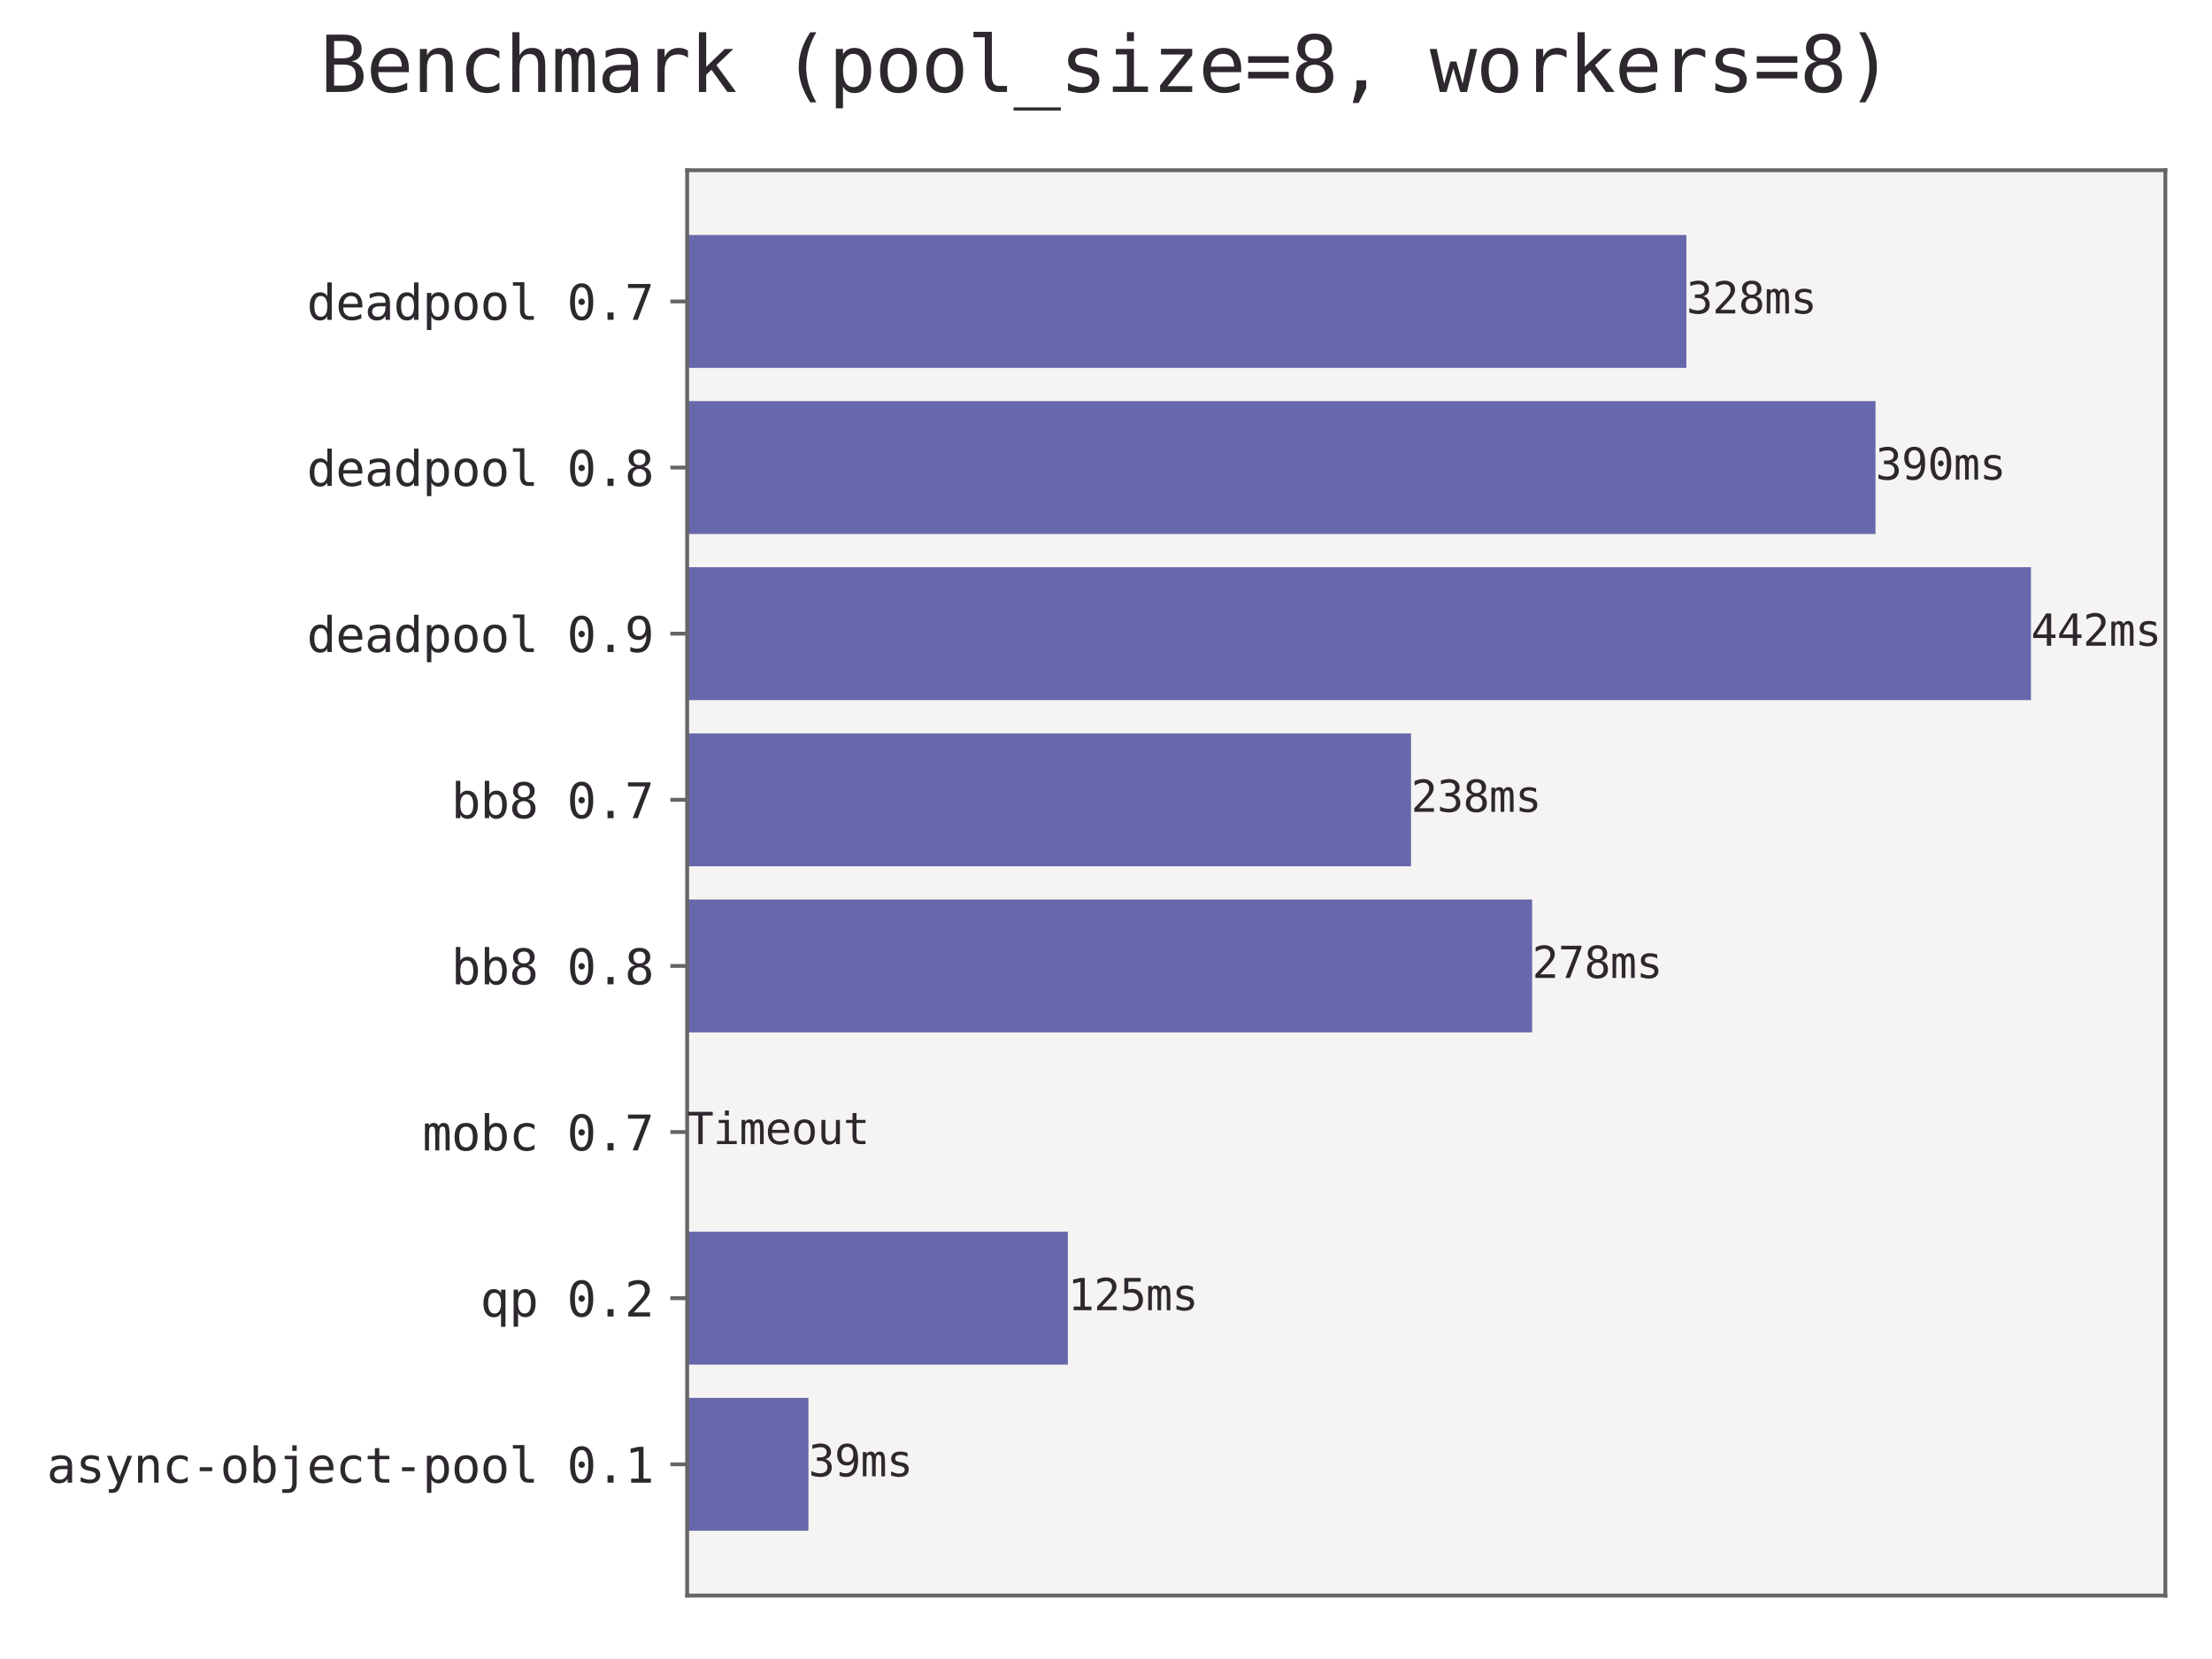 <?xml version="1.0" encoding="utf-8" standalone="no"?>
<!DOCTYPE svg PUBLIC "-//W3C//DTD SVG 1.1//EN"
  "http://www.w3.org/Graphics/SVG/1.1/DTD/svg11.dtd">
<svg xmlns:xlink="http://www.w3.org/1999/xlink" width="460.8pt" height="345.6pt" viewBox="0 0 460.8 345.6" xmlns="http://www.w3.org/2000/svg" version="1.1">
 <defs>
  <style type="text/css">*{stroke-linejoin: round; stroke-linecap: butt}</style>
 </defs>
 <g id="figure_1">
  <g id="patch_1">
   <path d="M 0 345.6 
L 460.8 345.6 
L 460.8 0 
L 0 0 
z
" style="fill: #ffffff"/>
  </g>
  <g id="axes_1">
   <g id="patch_2">
    <path d="M 143.147 332.38 
L 451.08 332.38 
L 451.08 35.455 
L 143.147 35.455 
z
" style="fill: #f5f4f3"/>
   </g>
   <g id="patch_3">
    <path d="M 143.147 318.883 
L 168.416 318.883 
L 168.416 291.198 
L 143.147 291.198 
z
" clip-path="url(#p8f963ab13e)" style="fill: #6768ab"/>
   </g>
   <g id="patch_4">
    <path d="M 143.147 284.277 
L 222.451 284.277 
L 222.451 256.591 
L 143.147 256.591 
z
" clip-path="url(#p8f963ab13e)" style="fill: #6768ab"/>
   </g>
   <g id="patch_5">
    <path d="M 143.147 249.67 
L 143.147 249.67 
L 143.147 221.985 
L 143.147 221.985 
z
" clip-path="url(#p8f963ab13e)" style="fill: #6768ab"/>
   </g>
   <g id="patch_6">
    <path d="M 143.147 215.063 
L 319.173 215.063 
L 319.173 187.378 
L 143.147 187.378 
z
" clip-path="url(#p8f963ab13e)" style="fill: #6768ab"/>
   </g>
   <g id="patch_7">
    <path d="M 143.147 180.457 
L 293.942 180.457 
L 293.942 152.772 
L 143.147 152.772 
z
" clip-path="url(#p8f963ab13e)" style="fill: #6768ab"/>
   </g>
   <g id="patch_8">
    <path d="M 143.147 145.85 
L 423.086 145.85 
L 423.086 118.165 
L 143.147 118.165 
z
" clip-path="url(#p8f963ab13e)" style="fill: #6768ab"/>
   </g>
   <g id="patch_9">
    <path d="M 143.147 111.244 
L 390.699 111.244 
L 390.699 83.558 
L 143.147 83.558 
z
" clip-path="url(#p8f963ab13e)" style="fill: #6768ab"/>
   </g>
   <g id="patch_10">
    <path d="M 143.147 76.637 
L 351.304 76.637 
L 351.304 48.952 
L 143.147 48.952 
z
" clip-path="url(#p8f963ab13e)" style="fill: #6768ab"/>
   </g>
   <g id="matplotlib.axis_1">
    <g id="ytick_1">
     <g id="line2d_1">
      <defs>
       <path id="m1b8d78be5f" d="M 0 0 
L -3.5 0 
" style="stroke: #676466; stroke-width: 0.8"/>
      </defs>
      <g>
       <use xlink:href="#m1b8d78be5f" x="143.147" y="305.041" style="fill: #676466; stroke: #676466; stroke-width: 0.8"/>
      </g>
     </g>
     <g id="text_1">
      <!-- async-object-pool 0.1 -->
      <g style="fill: #2d282e" transform="translate(9.72 308.867)scale(0.1 -0.1)">
       <defs>
        <path id="DejaVuSansMono-61" d="M 2194 1759 
L 2003 1759 
Q 1500 1759 1245 1582 
Q 991 1406 991 1056 
Q 991 741 1181 566 
Q 1372 391 1709 391 
Q 2184 391 2456 720 
Q 2728 1050 2731 1631 
L 2731 1759 
L 2194 1759 
z
M 3309 1997 
L 3309 0 
L 2731 0 
L 2731 519 
Q 2547 206 2267 57 
Q 1988 -91 1588 -91 
Q 1053 -91 734 211 
Q 416 513 416 1019 
Q 416 1603 808 1906 
Q 1200 2209 1959 2209 
L 2731 2209 
L 2731 2300 
Q 2728 2719 2518 2908 
Q 2309 3097 1850 3097 
Q 1556 3097 1256 3012 
Q 956 2928 672 2766 
L 672 3341 
Q 991 3463 1283 3523 
Q 1575 3584 1850 3584 
Q 2284 3584 2592 3456 
Q 2900 3328 3091 3072 
Q 3209 2916 3259 2686 
Q 3309 2456 3309 1997 
z
" transform="scale(0.016)"/>
        <path id="DejaVuSansMono-73" d="M 3041 3378 
L 3041 2816 
Q 2794 2959 2544 3031 
Q 2294 3103 2034 3103 
Q 1644 3103 1451 2976 
Q 1259 2850 1259 2591 
Q 1259 2356 1403 2240 
Q 1547 2125 2119 2016 
L 2350 1972 
Q 2778 1891 2998 1647 
Q 3219 1403 3219 1013 
Q 3219 494 2850 201 
Q 2481 -91 1825 -91 
Q 1566 -91 1281 -36 
Q 997 19 666 128 
L 666 722 
Q 988 556 1281 473 
Q 1575 391 1838 391 
Q 2219 391 2428 545 
Q 2638 700 2638 978 
Q 2638 1378 1872 1531 
L 1847 1538 
L 1631 1581 
Q 1134 1678 906 1908 
Q 678 2138 678 2534 
Q 678 3038 1018 3311 
Q 1359 3584 1991 3584 
Q 2272 3584 2531 3532 
Q 2791 3481 3041 3378 
z
" transform="scale(0.016)"/>
        <path id="DejaVuSansMono-79" d="M 2681 1125 
Q 2538 759 2316 163 
Q 2006 -663 1900 -844 
Q 1756 -1088 1540 -1209 
Q 1325 -1331 1038 -1331 
L 575 -1331 
L 575 -850 
L 916 -850 
Q 1169 -850 1312 -703 
Q 1456 -556 1678 56 
L 325 3500 
L 934 3500 
L 1972 763 
L 2994 3500 
L 3603 3500 
L 2681 1125 
z
" transform="scale(0.016)"/>
        <path id="DejaVuSansMono-6e" d="M 3284 2169 
L 3284 0 
L 2706 0 
L 2706 2169 
Q 2706 2641 2540 2862 
Q 2375 3084 2022 3084 
Q 1619 3084 1401 2798 
Q 1184 2513 1184 1978 
L 1184 0 
L 609 0 
L 609 3500 
L 1184 3500 
L 1184 2975 
Q 1338 3275 1600 3429 
Q 1863 3584 2222 3584 
Q 2756 3584 3020 3232 
Q 3284 2881 3284 2169 
z
" transform="scale(0.016)"/>
        <path id="DejaVuSansMono-63" d="M 3316 178 
Q 3084 44 2839 -23 
Q 2594 -91 2338 -91 
Q 1525 -91 1067 396 
Q 609 884 609 1747 
Q 609 2609 1067 3096 
Q 1525 3584 2338 3584 
Q 2591 3584 2831 3518 
Q 3072 3453 3316 3316 
L 3316 2713 
Q 3088 2916 2858 3006 
Q 2628 3097 2338 3097 
Q 1797 3097 1506 2747 
Q 1216 2397 1216 1747 
Q 1216 1100 1508 748 
Q 1800 397 2338 397 
Q 2638 397 2875 489 
Q 3113 581 3316 775 
L 3316 178 
z
" transform="scale(0.016)"/>
        <path id="DejaVuSansMono-2d" d="M 1113 2009 
L 2741 2009 
L 2741 1497 
L 1113 1497 
L 1113 2009 
z
" transform="scale(0.016)"/>
        <path id="DejaVuSansMono-6f" d="M 1925 3097 
Q 1488 3097 1263 2756 
Q 1038 2416 1038 1747 
Q 1038 1081 1263 739 
Q 1488 397 1925 397 
Q 2366 397 2591 739 
Q 2816 1081 2816 1747 
Q 2816 2416 2591 2756 
Q 2366 3097 1925 3097 
z
M 1925 3584 
Q 2653 3584 3039 3112 
Q 3425 2641 3425 1747 
Q 3425 850 3040 379 
Q 2656 -91 1925 -91 
Q 1197 -91 812 379 
Q 428 850 428 1747 
Q 428 2641 812 3112 
Q 1197 3584 1925 3584 
z
" transform="scale(0.016)"/>
        <path id="DejaVuSansMono-62" d="M 2869 1747 
Q 2869 2416 2656 2756 
Q 2444 3097 2028 3097 
Q 1609 3097 1393 2755 
Q 1178 2413 1178 1747 
Q 1178 1084 1393 740 
Q 1609 397 2028 397 
Q 2444 397 2656 737 
Q 2869 1078 2869 1747 
z
M 1178 3053 
Q 1316 3309 1558 3446 
Q 1800 3584 2119 3584 
Q 2750 3584 3112 3098 
Q 3475 2613 3475 1759 
Q 3475 894 3111 401 
Q 2747 -91 2113 -91 
Q 1800 -91 1561 45 
Q 1322 181 1178 441 
L 1178 0 
L 603 0 
L 603 4863 
L 1178 4863 
L 1178 3053 
z
" transform="scale(0.016)"/>
        <path id="DejaVuSansMono-6a" d="M 1875 -63 
L 1875 3053 
L 884 3053 
L 884 3500 
L 2450 3500 
L 2450 -63 
Q 2450 -672 2170 -1001 
Q 1891 -1331 1375 -1331 
L 581 -1331 
L 581 -844 
L 1313 -844 
Q 1594 -844 1734 -648 
Q 1875 -453 1875 -63 
z
M 1875 4863 
L 2450 4863 
L 2450 4134 
L 1875 4134 
L 1875 4863 
z
" transform="scale(0.016)"/>
        <path id="DejaVuSansMono-65" d="M 3475 1894 
L 3475 1613 
L 984 1613 
L 984 1594 
Q 984 1022 1282 709 
Q 1581 397 2125 397 
Q 2400 397 2700 484 
Q 3000 572 3341 750 
L 3341 178 
Q 3013 44 2708 -23 
Q 2403 -91 2119 -91 
Q 1303 -91 843 398 
Q 384 888 384 1747 
Q 384 2584 834 3084 
Q 1284 3584 2034 3584 
Q 2703 3584 3089 3131 
Q 3475 2678 3475 1894 
z
M 2900 2063 
Q 2888 2569 2661 2833 
Q 2434 3097 2009 3097 
Q 1594 3097 1325 2822 
Q 1056 2547 1006 2059 
L 2900 2063 
z
" transform="scale(0.016)"/>
        <path id="DejaVuSansMono-74" d="M 1919 4494 
L 1919 3500 
L 3225 3500 
L 3225 3053 
L 1919 3053 
L 1919 1153 
Q 1919 766 2066 612 
Q 2213 459 2578 459 
L 3225 459 
L 3225 0 
L 2522 0 
Q 1875 0 1609 259 
Q 1344 519 1344 1153 
L 1344 3053 
L 409 3053 
L 409 3500 
L 1344 3500 
L 1344 4494 
L 1919 4494 
z
" transform="scale(0.016)"/>
        <path id="DejaVuSansMono-70" d="M 1172 441 
L 1172 -1331 
L 594 -1331 
L 594 3500 
L 1172 3500 
L 1172 3053 
Q 1316 3313 1555 3448 
Q 1794 3584 2106 3584 
Q 2741 3584 3102 3093 
Q 3463 2603 3463 1734 
Q 3463 881 3100 395 
Q 2738 -91 2106 -91 
Q 1788 -91 1548 45 
Q 1309 181 1172 441 
z
M 2859 1747 
Q 2859 2416 2648 2756 
Q 2438 3097 2022 3097 
Q 1603 3097 1387 2755 
Q 1172 2413 1172 1747 
Q 1172 1084 1387 740 
Q 1603 397 2022 397 
Q 2438 397 2648 737 
Q 2859 1078 2859 1747 
z
" transform="scale(0.016)"/>
        <path id="DejaVuSansMono-6c" d="M 1997 1269 
Q 1997 881 2139 684 
Q 2281 488 2559 488 
L 3231 488 
L 3231 0 
L 2503 0 
Q 1988 0 1705 331 
Q 1422 663 1422 1269 
L 1422 4447 
L 500 4447 
L 500 4897 
L 1997 4897 
L 1997 1269 
z
" transform="scale(0.016)"/>
        <path id="DejaVuSansMono-20" transform="scale(0.016)"/>
        <path id="DejaVuSansMono-30" d="M 1509 2344 
Q 1509 2516 1629 2641 
Q 1750 2766 1919 2766 
Q 2094 2766 2219 2641 
Q 2344 2516 2344 2344 
Q 2344 2169 2220 2047 
Q 2097 1925 1919 1925 
Q 1744 1925 1626 2044 
Q 1509 2163 1509 2344 
z
M 1925 4250 
Q 1484 4250 1267 3775 
Q 1050 3300 1050 2328 
Q 1050 1359 1267 884 
Q 1484 409 1925 409 
Q 2369 409 2586 884 
Q 2803 1359 2803 2328 
Q 2803 3300 2586 3775 
Q 2369 4250 1925 4250 
z
M 1925 4750 
Q 2672 4750 3055 4137 
Q 3438 3525 3438 2328 
Q 3438 1134 3055 521 
Q 2672 -91 1925 -91 
Q 1178 -91 797 521 
Q 416 1134 416 2328 
Q 416 3525 797 4137 
Q 1178 4750 1925 4750 
z
" transform="scale(0.016)"/>
        <path id="DejaVuSansMono-2e" d="M 1528 953 
L 2316 953 
L 2316 0 
L 1528 0 
L 1528 953 
z
" transform="scale(0.016)"/>
        <path id="DejaVuSansMono-31" d="M 844 531 
L 1825 531 
L 1825 4097 
L 769 3859 
L 769 4434 
L 1819 4666 
L 2450 4666 
L 2450 531 
L 3419 531 
L 3419 0 
L 844 0 
L 844 531 
z
" transform="scale(0.016)"/>
       </defs>
       <use xlink:href="#DejaVuSansMono-61"/>
       <use xlink:href="#DejaVuSansMono-73" x="60.205"/>
       <use xlink:href="#DejaVuSansMono-79" x="120.41"/>
       <use xlink:href="#DejaVuSansMono-6e" x="180.615"/>
       <use xlink:href="#DejaVuSansMono-63" x="240.82"/>
       <use xlink:href="#DejaVuSansMono-2d" x="301.025"/>
       <use xlink:href="#DejaVuSansMono-6f" x="361.23"/>
       <use xlink:href="#DejaVuSansMono-62" x="421.436"/>
       <use xlink:href="#DejaVuSansMono-6a" x="481.641"/>
       <use xlink:href="#DejaVuSansMono-65" x="541.846"/>
       <use xlink:href="#DejaVuSansMono-63" x="602.051"/>
       <use xlink:href="#DejaVuSansMono-74" x="662.256"/>
       <use xlink:href="#DejaVuSansMono-2d" x="722.461"/>
       <use xlink:href="#DejaVuSansMono-70" x="782.666"/>
       <use xlink:href="#DejaVuSansMono-6f" x="842.871"/>
       <use xlink:href="#DejaVuSansMono-6f" x="903.076"/>
       <use xlink:href="#DejaVuSansMono-6c" x="963.281"/>
       <use xlink:href="#DejaVuSansMono-20" x="1023.486"/>
       <use xlink:href="#DejaVuSansMono-30" x="1083.691"/>
       <use xlink:href="#DejaVuSansMono-2e" x="1143.896"/>
       <use xlink:href="#DejaVuSansMono-31" x="1204.102"/>
      </g>
     </g>
    </g>
    <g id="ytick_2">
     <g id="line2d_2">
      <g>
       <use xlink:href="#m1b8d78be5f" x="143.147" y="270.434" style="fill: #676466; stroke: #676466; stroke-width: 0.8"/>
      </g>
     </g>
     <g id="text_2">
      <!-- qp 0.2 -->
      <g style="fill: #2d282e" transform="translate(100.025 274.25)scale(0.1 -0.1)">
       <defs>
        <path id="DejaVuSansMono-71" d="M 1038 1734 
Q 1038 1066 1248 725 
Q 1459 384 1875 384 
Q 2291 384 2505 726 
Q 2719 1069 2719 1734 
Q 2719 2400 2505 2742 
Q 2291 3084 1875 3084 
Q 1459 3084 1248 2743 
Q 1038 2403 1038 1734 
z
M 2719 434 
Q 2578 175 2339 36 
Q 2100 -103 1784 -103 
Q 1156 -103 792 383 
Q 428 869 428 1722 
Q 428 2591 790 3081 
Q 1153 3572 1784 3572 
Q 2097 3572 2336 3436 
Q 2575 3300 2719 3041 
L 2719 3488 
L 3297 3488 
L 3297 -1344 
L 2719 -1344 
L 2719 434 
z
" transform="scale(0.016)"/>
        <path id="DejaVuSansMono-32" d="M 1166 531 
L 3309 531 
L 3309 0 
L 475 0 
L 475 531 
Q 1059 1147 1496 1619 
Q 1934 2091 2100 2284 
Q 2413 2666 2522 2902 
Q 2631 3138 2631 3384 
Q 2631 3775 2401 3997 
Q 2172 4219 1772 4219 
Q 1488 4219 1175 4116 
Q 863 4013 513 3803 
L 513 4441 
Q 834 4594 1145 4672 
Q 1456 4750 1759 4750 
Q 2444 4750 2861 4386 
Q 3278 4022 3278 3431 
Q 3278 3131 3139 2831 
Q 3000 2531 2688 2169 
Q 2513 1966 2180 1606 
Q 1847 1247 1166 531 
z
" transform="scale(0.016)"/>
       </defs>
       <use xlink:href="#DejaVuSansMono-71"/>
       <use xlink:href="#DejaVuSansMono-70" x="60.205"/>
       <use xlink:href="#DejaVuSansMono-20" x="120.41"/>
       <use xlink:href="#DejaVuSansMono-30" x="180.615"/>
       <use xlink:href="#DejaVuSansMono-2e" x="240.82"/>
       <use xlink:href="#DejaVuSansMono-32" x="301.025"/>
      </g>
     </g>
    </g>
    <g id="ytick_3">
     <g id="line2d_3">
      <g>
       <use xlink:href="#m1b8d78be5f" x="143.147" y="235.827" style="fill: #676466; stroke: #676466; stroke-width: 0.8"/>
      </g>
     </g>
     <g id="text_3">
      <!-- mobc 0.7 -->
      <g style="fill: #2d282e" transform="translate(87.984 239.653)scale(0.1 -0.1)">
       <defs>
        <path id="DejaVuSansMono-6d" d="M 2113 3144 
Q 2219 3369 2383 3476 
Q 2547 3584 2778 3584 
Q 3200 3584 3373 3257 
Q 3547 2931 3547 2028 
L 3547 0 
L 3022 0 
L 3022 2003 
Q 3022 2744 2939 2923 
Q 2856 3103 2638 3103 
Q 2388 3103 2295 2911 
Q 2203 2719 2203 2003 
L 2203 0 
L 1678 0 
L 1678 2003 
Q 1678 2753 1589 2928 
Q 1500 3103 1269 3103 
Q 1041 3103 952 2911 
Q 863 2719 863 2003 
L 863 0 
L 341 0 
L 341 3500 
L 863 3500 
L 863 3200 
Q 966 3388 1120 3486 
Q 1275 3584 1472 3584 
Q 1709 3584 1867 3475 
Q 2025 3366 2113 3144 
z
" transform="scale(0.016)"/>
        <path id="DejaVuSansMono-37" d="M 434 4666 
L 3372 4666 
L 3372 4397 
L 1703 0 
L 1044 0 
L 2669 4134 
L 434 4134 
L 434 4666 
z
" transform="scale(0.016)"/>
       </defs>
       <use xlink:href="#DejaVuSansMono-6d"/>
       <use xlink:href="#DejaVuSansMono-6f" x="60.205"/>
       <use xlink:href="#DejaVuSansMono-62" x="120.41"/>
       <use xlink:href="#DejaVuSansMono-63" x="180.615"/>
       <use xlink:href="#DejaVuSansMono-20" x="240.82"/>
       <use xlink:href="#DejaVuSansMono-30" x="301.025"/>
       <use xlink:href="#DejaVuSansMono-2e" x="361.23"/>
       <use xlink:href="#DejaVuSansMono-37" x="421.436"/>
      </g>
     </g>
    </g>
    <g id="ytick_4">
     <g id="line2d_4">
      <g>
       <use xlink:href="#m1b8d78be5f" x="143.147" y="201.221" style="fill: #676466; stroke: #676466; stroke-width: 0.8"/>
      </g>
     </g>
     <g id="text_4">
      <!-- bb8 0.8 -->
      <g style="fill: #2d282e" transform="translate(94.004 205.047)scale(0.1 -0.1)">
       <defs>
        <path id="DejaVuSansMono-38" d="M 1925 2216 
Q 1503 2216 1273 1980 
Q 1044 1744 1044 1313 
Q 1044 881 1276 642 
Q 1509 403 1925 403 
Q 2350 403 2579 639 
Q 2809 875 2809 1313 
Q 2809 1741 2576 1978 
Q 2344 2216 1925 2216 
z
M 1375 2478 
Q 972 2581 745 2862 
Q 519 3144 519 3541 
Q 519 4097 897 4423 
Q 1275 4750 1925 4750 
Q 2578 4750 2956 4423 
Q 3334 4097 3334 3541 
Q 3334 3144 3107 2862 
Q 2881 2581 2478 2478 
Q 2947 2375 3195 2062 
Q 3444 1750 3444 1253 
Q 3444 622 3041 265 
Q 2638 -91 1925 -91 
Q 1213 -91 811 264 
Q 409 619 409 1247 
Q 409 1747 657 2061 
Q 906 2375 1375 2478 
z
M 1147 3481 
Q 1147 3106 1347 2909 
Q 1547 2713 1925 2713 
Q 2306 2713 2506 2909 
Q 2706 3106 2706 3481 
Q 2706 3863 2507 4063 
Q 2309 4263 1925 4263 
Q 1547 4263 1347 4061 
Q 1147 3859 1147 3481 
z
" transform="scale(0.016)"/>
       </defs>
       <use xlink:href="#DejaVuSansMono-62"/>
       <use xlink:href="#DejaVuSansMono-62" x="60.205"/>
       <use xlink:href="#DejaVuSansMono-38" x="120.41"/>
       <use xlink:href="#DejaVuSansMono-20" x="180.615"/>
       <use xlink:href="#DejaVuSansMono-30" x="240.82"/>
       <use xlink:href="#DejaVuSansMono-2e" x="301.025"/>
       <use xlink:href="#DejaVuSansMono-38" x="361.23"/>
      </g>
     </g>
    </g>
    <g id="ytick_5">
     <g id="line2d_5">
      <g>
       <use xlink:href="#m1b8d78be5f" x="143.147" y="166.614" style="fill: #676466; stroke: #676466; stroke-width: 0.8"/>
      </g>
     </g>
     <g id="text_5">
      <!-- bb8 0.7 -->
      <g style="fill: #2d282e" transform="translate(94.004 170.44)scale(0.1 -0.1)">
       <use xlink:href="#DejaVuSansMono-62"/>
       <use xlink:href="#DejaVuSansMono-62" x="60.205"/>
       <use xlink:href="#DejaVuSansMono-38" x="120.41"/>
       <use xlink:href="#DejaVuSansMono-20" x="180.615"/>
       <use xlink:href="#DejaVuSansMono-30" x="240.82"/>
       <use xlink:href="#DejaVuSansMono-2e" x="301.025"/>
       <use xlink:href="#DejaVuSansMono-37" x="361.23"/>
      </g>
     </g>
    </g>
    <g id="ytick_6">
     <g id="line2d_6">
      <g>
       <use xlink:href="#m1b8d78be5f" x="143.147" y="132.008" style="fill: #676466; stroke: #676466; stroke-width: 0.8"/>
      </g>
     </g>
     <g id="text_6">
      <!-- deadpool 0.9 -->
      <g style="fill: #2d282e" transform="translate(63.903 135.833)scale(0.1 -0.1)">
       <defs>
        <path id="DejaVuSansMono-64" d="M 2681 3053 
L 2681 4863 
L 3256 4863 
L 3256 0 
L 2681 0 
L 2681 441 
Q 2538 181 2298 45 
Q 2059 -91 1747 -91 
Q 1113 -91 748 401 
Q 384 894 384 1759 
Q 384 2613 750 3098 
Q 1116 3584 1747 3584 
Q 2063 3584 2303 3448 
Q 2544 3313 2681 3053 
z
M 991 1747 
Q 991 1078 1203 737 
Q 1416 397 1831 397 
Q 2247 397 2464 740 
Q 2681 1084 2681 1747 
Q 2681 2413 2464 2755 
Q 2247 3097 1831 3097 
Q 1416 3097 1203 2756 
Q 991 2416 991 1747 
z
" transform="scale(0.016)"/>
        <path id="DejaVuSansMono-39" d="M 1863 2069 
Q 2266 2069 2495 2359 
Q 2725 2650 2725 3163 
Q 2725 3675 2495 3965 
Q 2266 4256 1863 4256 
Q 1444 4256 1231 3979 
Q 1019 3703 1019 3163 
Q 1019 2619 1230 2344 
Q 1441 2069 1863 2069 
z
M 738 97 
L 738 678 
Q 934 563 1156 502 
Q 1378 441 1619 441 
Q 2219 441 2526 892 
Q 2834 1344 2834 2222 
Q 2688 1909 2422 1742 
Q 2156 1575 1813 1575 
Q 1138 1575 767 1990 
Q 397 2406 397 3169 
Q 397 3922 776 4336 
Q 1156 4750 1850 4750 
Q 2663 4750 3041 4165 
Q 3419 3581 3419 2328 
Q 3419 1150 2964 529 
Q 2509 -91 1644 -91 
Q 1416 -91 1184 -42 
Q 953 6 738 97 
z
" transform="scale(0.016)"/>
       </defs>
       <use xlink:href="#DejaVuSansMono-64"/>
       <use xlink:href="#DejaVuSansMono-65" x="60.205"/>
       <use xlink:href="#DejaVuSansMono-61" x="120.41"/>
       <use xlink:href="#DejaVuSansMono-64" x="180.615"/>
       <use xlink:href="#DejaVuSansMono-70" x="240.82"/>
       <use xlink:href="#DejaVuSansMono-6f" x="301.025"/>
       <use xlink:href="#DejaVuSansMono-6f" x="361.23"/>
       <use xlink:href="#DejaVuSansMono-6c" x="421.436"/>
       <use xlink:href="#DejaVuSansMono-20" x="481.641"/>
       <use xlink:href="#DejaVuSansMono-30" x="541.846"/>
       <use xlink:href="#DejaVuSansMono-2e" x="602.051"/>
       <use xlink:href="#DejaVuSansMono-39" x="662.256"/>
      </g>
     </g>
    </g>
    <g id="ytick_7">
     <g id="line2d_7">
      <g>
       <use xlink:href="#m1b8d78be5f" x="143.147" y="97.401" style="fill: #676466; stroke: #676466; stroke-width: 0.8"/>
      </g>
     </g>
     <g id="text_7">
      <!-- deadpool 0.8 -->
      <g style="fill: #2d282e" transform="translate(63.903 101.227)scale(0.1 -0.1)">
       <use xlink:href="#DejaVuSansMono-64"/>
       <use xlink:href="#DejaVuSansMono-65" x="60.205"/>
       <use xlink:href="#DejaVuSansMono-61" x="120.41"/>
       <use xlink:href="#DejaVuSansMono-64" x="180.615"/>
       <use xlink:href="#DejaVuSansMono-70" x="240.82"/>
       <use xlink:href="#DejaVuSansMono-6f" x="301.025"/>
       <use xlink:href="#DejaVuSansMono-6f" x="361.23"/>
       <use xlink:href="#DejaVuSansMono-6c" x="421.436"/>
       <use xlink:href="#DejaVuSansMono-20" x="481.641"/>
       <use xlink:href="#DejaVuSansMono-30" x="541.846"/>
       <use xlink:href="#DejaVuSansMono-2e" x="602.051"/>
       <use xlink:href="#DejaVuSansMono-38" x="662.256"/>
      </g>
     </g>
    </g>
    <g id="ytick_8">
     <g id="line2d_8">
      <g>
       <use xlink:href="#m1b8d78be5f" x="143.147" y="62.794" style="fill: #676466; stroke: #676466; stroke-width: 0.8"/>
      </g>
     </g>
     <g id="text_8">
      <!-- deadpool 0.7 -->
      <g style="fill: #2d282e" transform="translate(63.903 66.62)scale(0.1 -0.1)">
       <use xlink:href="#DejaVuSansMono-64"/>
       <use xlink:href="#DejaVuSansMono-65" x="60.205"/>
       <use xlink:href="#DejaVuSansMono-61" x="120.41"/>
       <use xlink:href="#DejaVuSansMono-64" x="180.615"/>
       <use xlink:href="#DejaVuSansMono-70" x="240.82"/>
       <use xlink:href="#DejaVuSansMono-6f" x="301.025"/>
       <use xlink:href="#DejaVuSansMono-6f" x="361.23"/>
       <use xlink:href="#DejaVuSansMono-6c" x="421.436"/>
       <use xlink:href="#DejaVuSansMono-20" x="481.641"/>
       <use xlink:href="#DejaVuSansMono-30" x="541.846"/>
       <use xlink:href="#DejaVuSansMono-2e" x="602.051"/>
       <use xlink:href="#DejaVuSansMono-37" x="662.256"/>
      </g>
     </g>
    </g>
   </g>
   <g id="patch_11">
    <path d="M 143.147 332.38 
L 143.147 35.455 
" style="fill: none; stroke: #676466; stroke-width: 0.8; stroke-linejoin: miter; stroke-linecap: square"/>
   </g>
   <g id="patch_12">
    <path d="M 451.08 332.38 
L 451.08 35.455 
" style="fill: none; stroke: #676466; stroke-width: 0.8; stroke-linejoin: miter; stroke-linecap: square"/>
   </g>
   <g id="patch_13">
    <path d="M 143.147 332.38 
L 451.08 332.38 
" style="fill: none; stroke: #676466; stroke-width: 0.8; stroke-linejoin: miter; stroke-linecap: square"/>
   </g>
   <g id="patch_14">
    <path d="M 143.147 35.455 
L 451.08 35.455 
" style="fill: none; stroke: #676466; stroke-width: 0.8; stroke-linejoin: miter; stroke-linecap: square"/>
   </g>
   <g id="text_9">
    <!-- 39ms -->
    <g style="fill: #2d282e" transform="translate(168.416 307.548)scale(0.09 -0.09)">
     <defs>
      <path id="DejaVuSansMono-33" d="M 2425 2497 
Q 2884 2375 3128 2064 
Q 3372 1753 3372 1288 
Q 3372 644 2939 276 
Q 2506 -91 1741 -91 
Q 1419 -91 1084 -31 
Q 750 28 428 141 
L 428 769 
Q 747 603 1056 522 
Q 1366 441 1672 441 
Q 2191 441 2469 675 
Q 2747 909 2747 1350 
Q 2747 1756 2469 1995 
Q 2191 2234 1716 2234 
L 1234 2234 
L 1234 2753 
L 1716 2753 
Q 2150 2753 2394 2943 
Q 2638 3134 2638 3475 
Q 2638 3834 2411 4026 
Q 2184 4219 1766 4219 
Q 1488 4219 1191 4156 
Q 894 4094 569 3969 
L 569 4550 
Q 947 4650 1242 4700 
Q 1538 4750 1766 4750 
Q 2447 4750 2855 4408 
Q 3263 4066 3263 3500 
Q 3263 3116 3048 2859 
Q 2834 2603 2425 2497 
z
" transform="scale(0.016)"/>
     </defs>
     <use xlink:href="#DejaVuSansMono-33"/>
     <use xlink:href="#DejaVuSansMono-39" x="60.205"/>
     <use xlink:href="#DejaVuSansMono-6d" x="120.41"/>
     <use xlink:href="#DejaVuSansMono-73" x="180.615"/>
    </g>
   </g>
   <g id="text_10">
    <!-- 125ms -->
    <g style="fill: #2d282e" transform="translate(222.451 272.941)scale(0.09 -0.09)">
     <defs>
      <path id="DejaVuSansMono-35" d="M 647 4666 
L 3009 4666 
L 3009 4134 
L 1222 4134 
L 1222 2988 
Q 1356 3038 1492 3061 
Q 1628 3084 1766 3084 
Q 2491 3084 2916 2656 
Q 3341 2228 3341 1497 
Q 3341 759 2895 334 
Q 2450 -91 1678 -91 
Q 1306 -91 998 -41 
Q 691 9 447 109 
L 447 750 
Q 734 594 1025 517 
Q 1316 441 1619 441 
Q 2141 441 2423 716 
Q 2706 991 2706 1497 
Q 2706 1997 2414 2275 
Q 2122 2553 1600 2553 
Q 1347 2553 1106 2495 
Q 866 2438 647 2322 
L 647 4666 
z
" transform="scale(0.016)"/>
     </defs>
     <use xlink:href="#DejaVuSansMono-31"/>
     <use xlink:href="#DejaVuSansMono-32" x="60.205"/>
     <use xlink:href="#DejaVuSansMono-35" x="120.41"/>
     <use xlink:href="#DejaVuSansMono-6d" x="180.615"/>
     <use xlink:href="#DejaVuSansMono-73" x="240.82"/>
    </g>
   </g>
   <g id="text_11">
    <!-- Timeout -->
    <g style="fill: #2d282e" transform="translate(143.147 238.335)scale(0.09 -0.09)">
     <defs>
      <path id="DejaVuSansMono-54" d="M 147 4666 
L 3706 4666 
L 3706 4134 
L 2247 4134 
L 2247 0 
L 1613 0 
L 1613 4134 
L 147 4134 
L 147 4666 
z
" transform="scale(0.016)"/>
      <path id="DejaVuSansMono-69" d="M 800 3500 
L 2272 3500 
L 2272 447 
L 3413 447 
L 3413 0 
L 556 0 
L 556 447 
L 1697 447 
L 1697 3053 
L 800 3053 
L 800 3500 
z
M 1697 4863 
L 2272 4863 
L 2272 4134 
L 1697 4134 
L 1697 4863 
z
" transform="scale(0.016)"/>
      <path id="DejaVuSansMono-75" d="M 609 1325 
L 609 3494 
L 1184 3494 
L 1184 1325 
Q 1184 853 1351 631 
Q 1519 409 1869 409 
Q 2275 409 2490 695 
Q 2706 981 2706 1516 
L 2706 3494 
L 3284 3494 
L 3284 0 
L 2706 0 
L 2706 525 
Q 2553 222 2289 65 
Q 2025 -91 1672 -91 
Q 1134 -91 871 261 
Q 609 613 609 1325 
z
" transform="scale(0.016)"/>
     </defs>
     <use xlink:href="#DejaVuSansMono-54"/>
     <use xlink:href="#DejaVuSansMono-69" x="60.205"/>
     <use xlink:href="#DejaVuSansMono-6d" x="120.41"/>
     <use xlink:href="#DejaVuSansMono-65" x="180.615"/>
     <use xlink:href="#DejaVuSansMono-6f" x="240.82"/>
     <use xlink:href="#DejaVuSansMono-75" x="301.025"/>
     <use xlink:href="#DejaVuSansMono-74" x="361.23"/>
    </g>
   </g>
   <g id="text_12">
    <!-- 278ms -->
    <g style="fill: #2d282e" transform="translate(319.173 203.728)scale(0.09 -0.09)">
     <use xlink:href="#DejaVuSansMono-32"/>
     <use xlink:href="#DejaVuSansMono-37" x="60.205"/>
     <use xlink:href="#DejaVuSansMono-38" x="120.41"/>
     <use xlink:href="#DejaVuSansMono-6d" x="180.615"/>
     <use xlink:href="#DejaVuSansMono-73" x="240.82"/>
    </g>
   </g>
   <g id="text_13">
    <!-- 238ms -->
    <g style="fill: #2d282e" transform="translate(293.942 169.122)scale(0.09 -0.09)">
     <use xlink:href="#DejaVuSansMono-32"/>
     <use xlink:href="#DejaVuSansMono-33" x="60.205"/>
     <use xlink:href="#DejaVuSansMono-38" x="120.41"/>
     <use xlink:href="#DejaVuSansMono-6d" x="180.615"/>
     <use xlink:href="#DejaVuSansMono-73" x="240.82"/>
    </g>
   </g>
   <g id="text_14">
    <!-- 442ms -->
    <g style="fill: #2d282e" transform="translate(423.086 134.515)scale(0.09 -0.09)">
     <defs>
      <path id="DejaVuSansMono-34" d="M 2297 4091 
L 825 1625 
L 2297 1625 
L 2297 4091 
z
M 2194 4666 
L 2925 4666 
L 2925 1625 
L 3547 1625 
L 3547 1113 
L 2925 1113 
L 2925 0 
L 2297 0 
L 2297 1113 
L 319 1113 
L 319 1709 
L 2194 4666 
z
" transform="scale(0.016)"/>
     </defs>
     <use xlink:href="#DejaVuSansMono-34"/>
     <use xlink:href="#DejaVuSansMono-34" x="60.205"/>
     <use xlink:href="#DejaVuSansMono-32" x="120.41"/>
     <use xlink:href="#DejaVuSansMono-6d" x="180.615"/>
     <use xlink:href="#DejaVuSansMono-73" x="240.82"/>
    </g>
   </g>
   <g id="text_15">
    <!-- 390ms -->
    <g style="fill: #2d282e" transform="translate(390.699 99.908)scale(0.09 -0.09)">
     <use xlink:href="#DejaVuSansMono-33"/>
     <use xlink:href="#DejaVuSansMono-39" x="60.205"/>
     <use xlink:href="#DejaVuSansMono-30" x="120.41"/>
     <use xlink:href="#DejaVuSansMono-6d" x="180.615"/>
     <use xlink:href="#DejaVuSansMono-73" x="240.82"/>
    </g>
   </g>
   <g id="text_16">
    <!-- 328ms -->
    <g style="fill: #2d282e" transform="translate(351.304 65.302)scale(0.09 -0.09)">
     <use xlink:href="#DejaVuSansMono-33"/>
     <use xlink:href="#DejaVuSansMono-32" x="60.205"/>
     <use xlink:href="#DejaVuSansMono-38" x="120.41"/>
     <use xlink:href="#DejaVuSansMono-6d" x="180.615"/>
     <use xlink:href="#DejaVuSansMono-73" x="240.82"/>
    </g>
   </g>
  </g>
  <g id="text_17">
   <!-- Benchmark (pool_size=8, workers=8) -->
   <g style="fill: #2d282e" transform="translate(66.647 19.154)scale(0.16 -0.16)">
    <defs>
     <path id="DejaVuSansMono-42" d="M 1153 2228 
L 1153 519 
L 1900 519 
Q 2450 519 2684 711 
Q 2919 903 2919 1344 
Q 2919 1800 2672 2014 
Q 2425 2228 1900 2228 
L 1153 2228 
z
M 1153 4147 
L 1153 2741 
L 1888 2741 
Q 2344 2741 2548 2916 
Q 2753 3091 2753 3481 
Q 2753 3834 2551 3990 
Q 2350 4147 1888 4147 
L 1153 4147 
z
M 519 4666 
L 1900 4666 
Q 2616 4666 3003 4356 
Q 3391 4047 3391 3481 
Q 3391 3053 3186 2806 
Q 2981 2559 2572 2497 
Q 3031 2428 3292 2104 
Q 3553 1781 3553 1281 
Q 3553 647 3137 323 
Q 2722 0 1900 0 
L 519 0 
L 519 4666 
z
" transform="scale(0.016)"/>
     <path id="DejaVuSansMono-68" d="M 3284 2169 
L 3284 0 
L 2706 0 
L 2706 2169 
Q 2706 2641 2540 2862 
Q 2375 3084 2022 3084 
Q 1619 3084 1401 2798 
Q 1184 2513 1184 1978 
L 1184 0 
L 609 0 
L 609 4863 
L 1184 4863 
L 1184 2975 
Q 1338 3275 1600 3429 
Q 1863 3584 2222 3584 
Q 2756 3584 3020 3232 
Q 3284 2881 3284 2169 
z
" transform="scale(0.016)"/>
     <path id="DejaVuSansMono-72" d="M 3609 2778 
Q 3425 2922 3234 2987 
Q 3044 3053 2816 3053 
Q 2278 3053 1993 2715 
Q 1709 2378 1709 1741 
L 1709 0 
L 1131 0 
L 1131 3500 
L 1709 3500 
L 1709 2816 
Q 1853 3188 2151 3386 
Q 2450 3584 2859 3584 
Q 3072 3584 3256 3531 
Q 3441 3478 3609 3366 
L 3609 2778 
z
" transform="scale(0.016)"/>
     <path id="DejaVuSansMono-6b" d="M 738 4863 
L 1331 4863 
L 1331 2047 
L 2841 3500 
L 3541 3500 
L 2163 2181 
L 3756 0 
L 3053 0 
L 1759 1806 
L 1331 1403 
L 1331 0 
L 738 0 
L 738 4863 
z
" transform="scale(0.016)"/>
     <path id="DejaVuSansMono-28" d="M 2766 4856 
Q 2350 4144 2145 3436 
Q 1941 2728 1941 2009 
Q 1941 1294 2145 584 
Q 2350 -125 2766 -844 
L 2266 -844 
Q 1794 -100 1562 604 
Q 1331 1309 1331 2009 
Q 1331 2706 1562 3412 
Q 1794 4119 2266 4856 
L 2766 4856 
z
" transform="scale(0.016)"/>
     <path id="DejaVuSansMono-5f" d="M 3853 -1259 
L 3853 -1509 
L 0 -1509 
L 0 -1259 
L 3853 -1259 
z
" transform="scale(0.016)"/>
     <path id="DejaVuSansMono-7a" d="M 709 3506 
L 3250 3506 
L 3250 2981 
L 1241 469 
L 3250 469 
L 3250 0 
L 634 0 
L 634 531 
L 2644 3047 
L 709 3047 
L 709 3506 
z
" transform="scale(0.016)"/>
     <path id="DejaVuSansMono-3d" d="M 275 1638 
L 3578 1638 
L 3578 1100 
L 275 1100 
L 275 1638 
z
M 275 2906 
L 3578 2906 
L 3578 2375 
L 275 2375 
L 275 2906 
z
" transform="scale(0.016)"/>
     <path id="DejaVuSansMono-2c" d="M 1569 947 
L 2356 947 
L 2356 300 
L 1741 -897 
L 1259 -897 
L 1569 300 
L 1569 947 
z
" transform="scale(0.016)"/>
     <path id="DejaVuSansMono-77" d="M 0 3500 
L 569 3500 
L 1178 672 
L 1678 2478 
L 2169 2478 
L 2675 672 
L 3284 3500 
L 3853 3500 
L 3034 0 
L 2484 0 
L 1925 1919 
L 1369 0 
L 819 0 
L 0 3500 
z
" transform="scale(0.016)"/>
     <path id="DejaVuSansMono-29" d="M 1088 4856 
L 1588 4856 
Q 2059 4119 2290 3412 
Q 2522 2706 2522 2009 
Q 2522 1306 2290 600 
Q 2059 -106 1588 -844 
L 1088 -844 
Q 1503 -119 1708 590 
Q 1913 1300 1913 2009 
Q 1913 2722 1708 3431 
Q 1503 4141 1088 4856 
z
" transform="scale(0.016)"/>
    </defs>
    <use xlink:href="#DejaVuSansMono-42"/>
    <use xlink:href="#DejaVuSansMono-65" x="60.205"/>
    <use xlink:href="#DejaVuSansMono-6e" x="120.41"/>
    <use xlink:href="#DejaVuSansMono-63" x="180.615"/>
    <use xlink:href="#DejaVuSansMono-68" x="240.82"/>
    <use xlink:href="#DejaVuSansMono-6d" x="301.025"/>
    <use xlink:href="#DejaVuSansMono-61" x="361.23"/>
    <use xlink:href="#DejaVuSansMono-72" x="421.436"/>
    <use xlink:href="#DejaVuSansMono-6b" x="481.641"/>
    <use xlink:href="#DejaVuSansMono-20" x="541.846"/>
    <use xlink:href="#DejaVuSansMono-28" x="602.051"/>
    <use xlink:href="#DejaVuSansMono-70" x="662.256"/>
    <use xlink:href="#DejaVuSansMono-6f" x="722.461"/>
    <use xlink:href="#DejaVuSansMono-6f" x="782.666"/>
    <use xlink:href="#DejaVuSansMono-6c" x="842.871"/>
    <use xlink:href="#DejaVuSansMono-5f" x="903.076"/>
    <use xlink:href="#DejaVuSansMono-73" x="963.281"/>
    <use xlink:href="#DejaVuSansMono-69" x="1023.486"/>
    <use xlink:href="#DejaVuSansMono-7a" x="1083.691"/>
    <use xlink:href="#DejaVuSansMono-65" x="1143.896"/>
    <use xlink:href="#DejaVuSansMono-3d" x="1204.102"/>
    <use xlink:href="#DejaVuSansMono-38" x="1264.307"/>
    <use xlink:href="#DejaVuSansMono-2c" x="1324.512"/>
    <use xlink:href="#DejaVuSansMono-20" x="1384.717"/>
    <use xlink:href="#DejaVuSansMono-77" x="1444.922"/>
    <use xlink:href="#DejaVuSansMono-6f" x="1505.127"/>
    <use xlink:href="#DejaVuSansMono-72" x="1565.332"/>
    <use xlink:href="#DejaVuSansMono-6b" x="1625.537"/>
    <use xlink:href="#DejaVuSansMono-65" x="1685.742"/>
    <use xlink:href="#DejaVuSansMono-72" x="1745.947"/>
    <use xlink:href="#DejaVuSansMono-73" x="1806.152"/>
    <use xlink:href="#DejaVuSansMono-3d" x="1866.357"/>
    <use xlink:href="#DejaVuSansMono-38" x="1926.562"/>
    <use xlink:href="#DejaVuSansMono-29" x="1986.768"/>
   </g>
  </g>
 </g>
 <defs>
  <clipPath id="p8f963ab13e">
   <rect x="143.147" y="35.455" width="307.933" height="296.925"/>
  </clipPath>
 </defs>
</svg>
